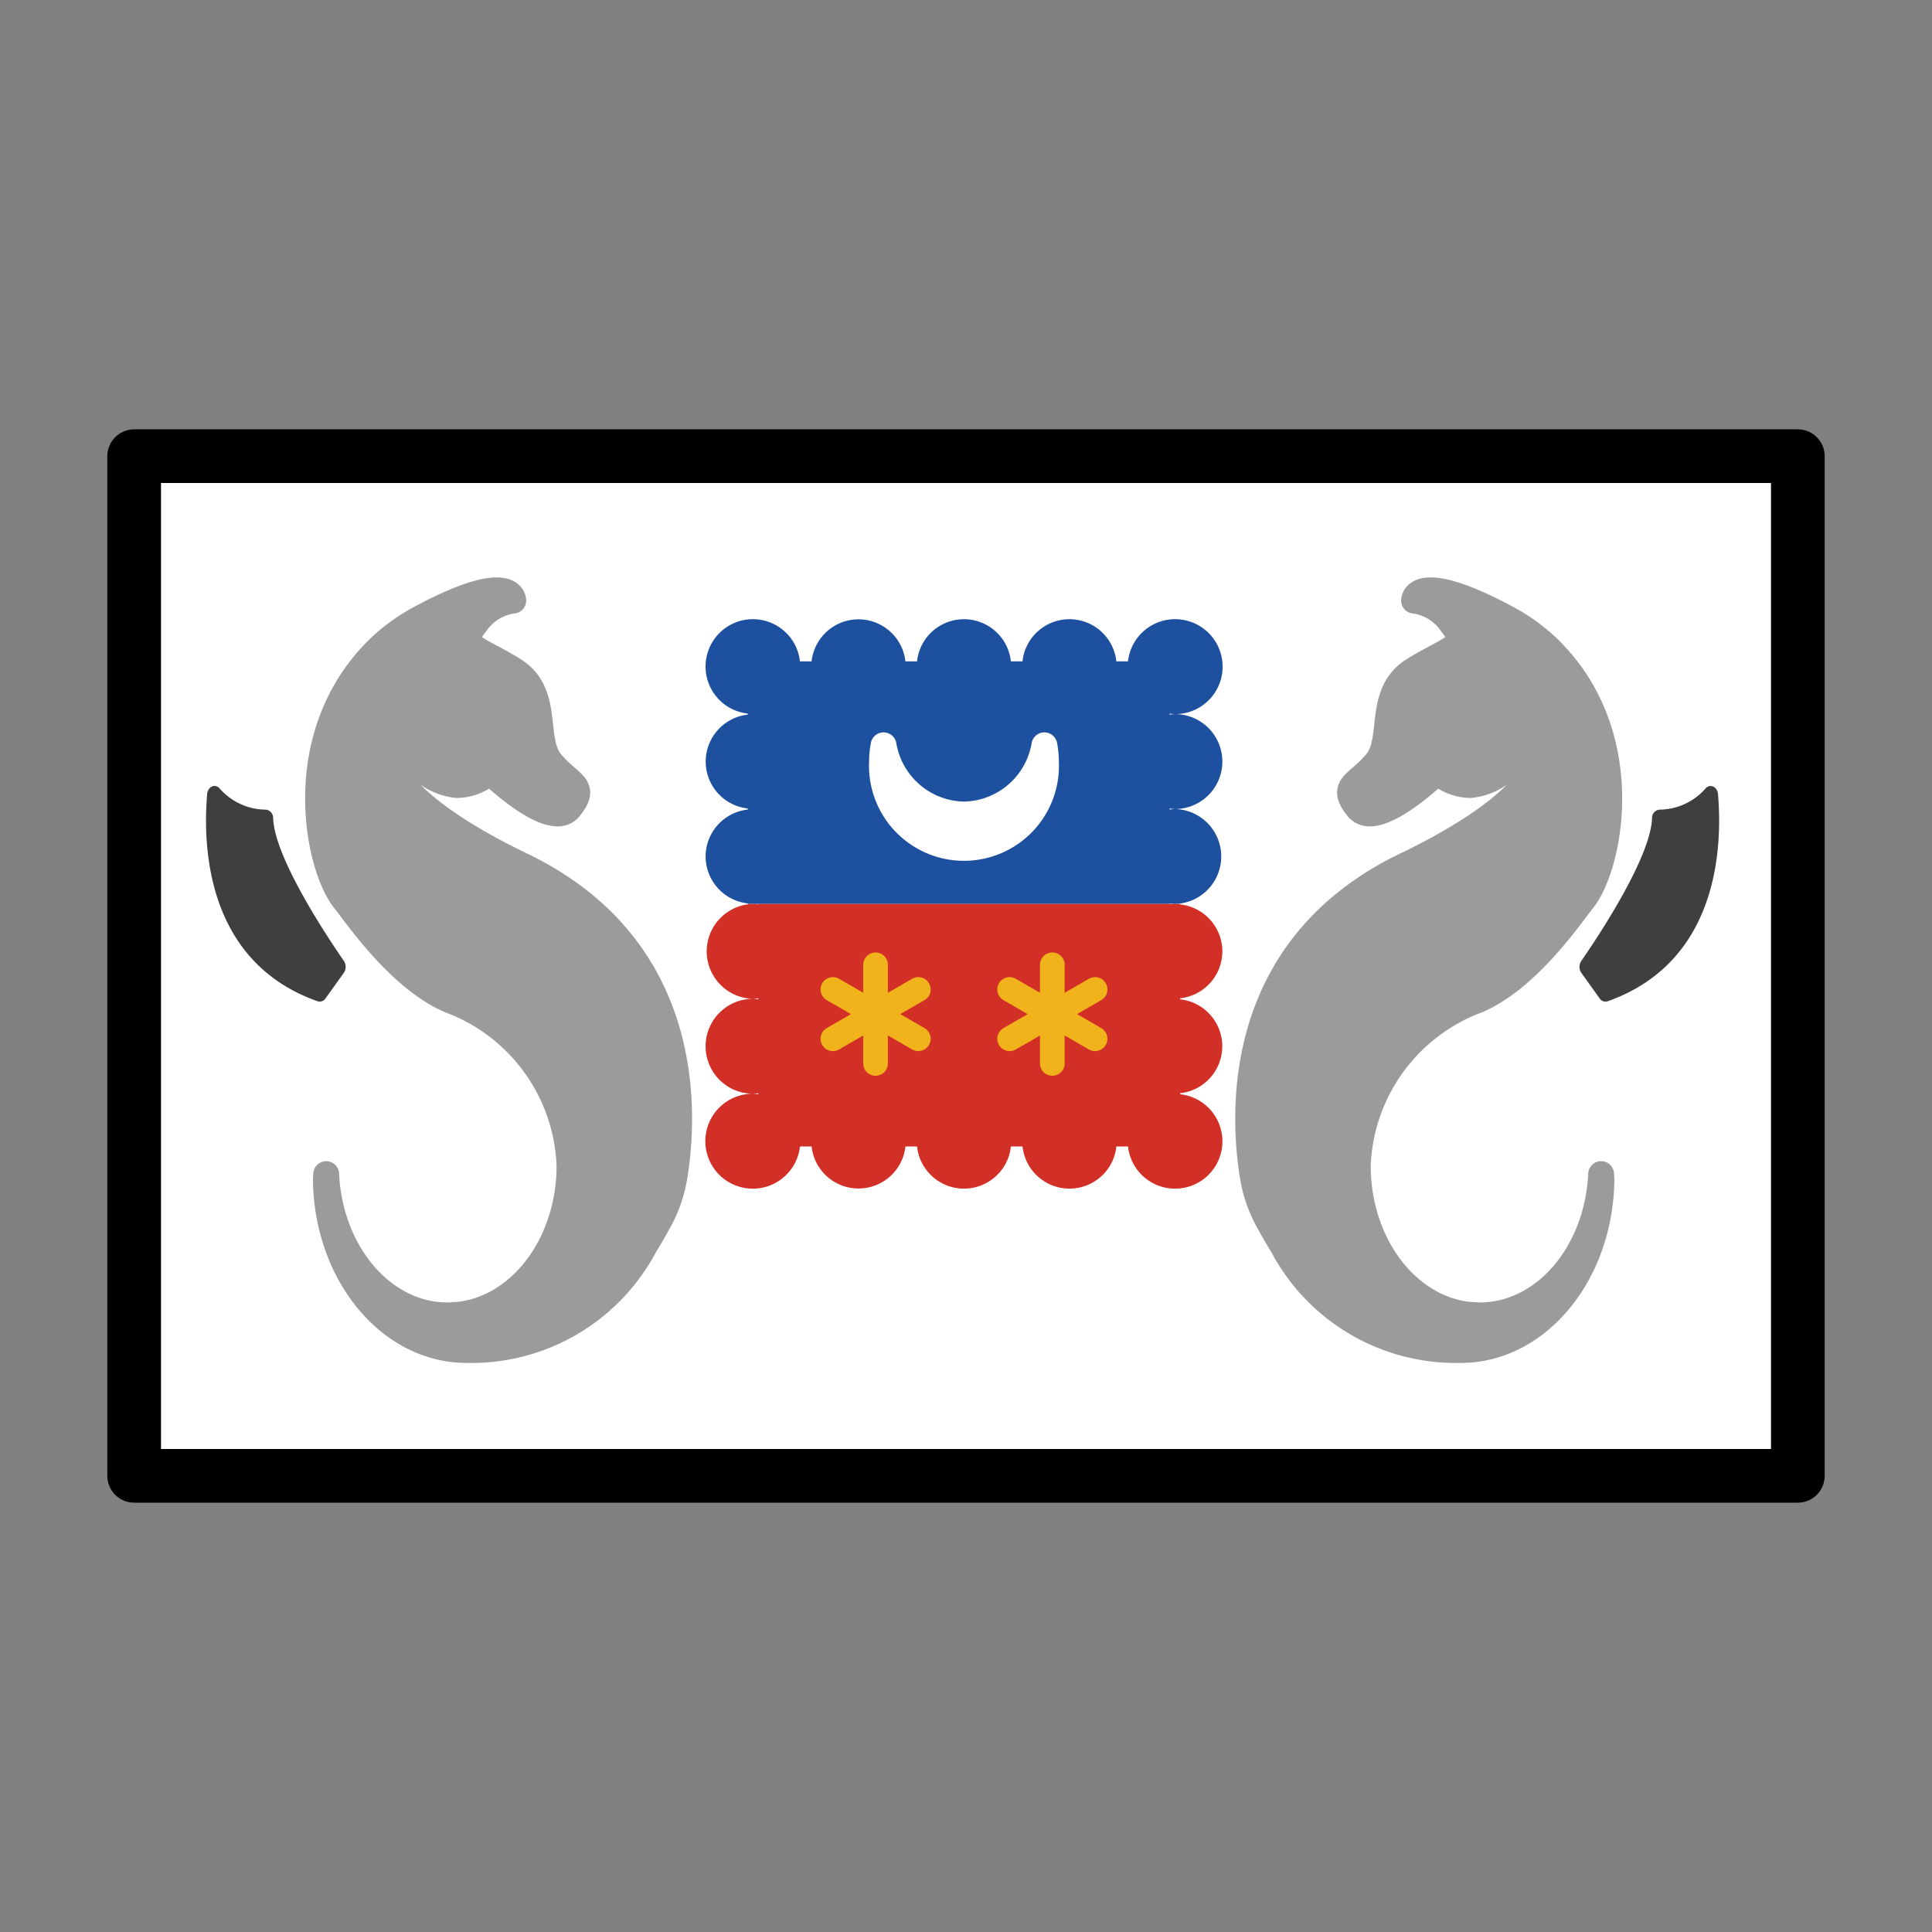 <svg id="emoji" xmlns="http://www.w3.org/2000/svg" viewBox="0 0 72 72">
  <rect x="0" y="0" width="72" height="72" fill="#808080" stroke="none"/>
  <g id="color">
    <rect x="5" y="17" width="62" height="38" fill="#fff"/>
    <rect x="26.562" y="22.164" width="18.725" height="21.637" fill="#fff"/>
    <path d="M26.296,31.918a1.762,1.762,0,0,0,1.572,1.749v.02h15.72v-.02a1.743,1.743,0,0,0,.197.02,1.769,1.769,0,0,0,0-3.537,1.743,1.743,0,0,0-.197.02v-.04a1.743,1.743,0,0,0,.197.02,1.768,1.768,0,1,0,0-3.537,1.72,1.72,0,0,0-.197.02v-.04a1.72,1.72,0,0,0,.197.02,1.769,1.769,0,1,0-1.749-1.965h-.433a1.759,1.759,0,0,0-3.498,0H37.673a1.759,1.759,0,0,0-3.498,0h-.433a1.759,1.759,0,0,0-3.497,0h-.433a1.764,1.764,0,1,0-1.945,1.945v.04a1.759,1.759,0,0,0,0,3.497v.04A1.763,1.763,0,0,0,26.296,31.918Z" fill="#1e50a0"/>
    <path d="M45.553,35.455a1.762,1.762,0,0,0-1.572-1.749v-.02h-15.72v.02a1.743,1.743,0,0,0-.197-.02,1.769,1.769,0,0,0,0,3.537,1.72,1.72,0,0,0,.197-.02v.04a1.72,1.72,0,0,0-.197-.02,1.768,1.768,0,0,0,0,3.537,1.743,1.743,0,0,0,.197-.02v.04a1.743,1.743,0,0,0-.197-.02,1.769,1.769,0,1,0,1.749,1.965h.433a1.759,1.759,0,0,0,3.497,0h.433a1.759,1.759,0,0,0,3.498,0h.433a1.759,1.759,0,0,0,3.498,0h.433a1.764,1.764,0,1,0,1.945-1.945v-.04a1.759,1.759,0,0,0,0-3.497v-.04A1.762,1.762,0,0,0,45.553,35.455Z" fill="#d22f27"/>
    <path d="M35.924,30.355a3.095,3.095,0,0,1-2.996-2.58,3.353,3.353,0,0,0-.058.619,3.058,3.058,0,1,0,6.109,0,3.362,3.362,0,0,0-.058-.619A3.095,3.095,0,0,1,35.924,30.355Z" fill="#fff" stroke="#fff" stroke-linecap="round" stroke-linejoin="round" stroke-width="0.963"/>
    <g>
      <path d="M32.63,35.496h0a.459.459,0,0,1,.459.459v3.676a.459.459,0,0,1-.459.459h0a.46.46,0,0,1-.46-.46V35.955a.459.459,0,0,1,.459-.459Z" fill="#f1b31c"/>
      <path d="M32.63,35.496h0a.46.46,0,0,1,.46.46v3.676a.459.459,0,0,1-.459.459h0a.46.46,0,0,1-.46-.46V35.955A.459.459,0,0,1,32.63,35.496Z" transform="translate(-16.414 47.155) rotate(-60)" fill="#f1b31c"/>
      <path d="M32.63,35.496h0a.459.459,0,0,1,.459.459v3.676a.46.46,0,0,1-.46.46h0a.459.459,0,0,1-.459-.459V35.955a.46.46,0,0,1,.46-.46Z" transform="translate(16.217 84.948) rotate(-120.001)" fill="#f1b31c"/>
    </g>
    <g>
      <path d="M39.218,35.496h0a.459.459,0,0,1,.459.459v3.676a.459.459,0,0,1-.459.459h0a.46.46,0,0,1-.46-.46V35.955a.459.459,0,0,1,.459-.459Z" fill="#f1b31c"/>
      <path d="M39.218,35.496h0a.459.459,0,0,1,.459.459v3.676a.459.459,0,0,1-.459.459h0a.46.46,0,0,1-.46-.46V35.955a.46.46,0,0,1,.46-.46Z" transform="translate(-13.12 52.861) rotate(-60.001)" fill="#f1b31c"/>
      <path d="M39.218,35.496h0a.459.459,0,0,1,.459.459v3.676a.459.459,0,0,1-.459.459h0a.46.46,0,0,1-.46-.46V35.955a.46.46,0,0,1,.46-.46Z" transform="translate(26.098 90.653) rotate(-120)" fill="#f1b31c"/>
    </g>
    <path d="M55.07,37.272c1.904-.826,3.5-3.21,3.914-3.72,1.026-1.262,2.052-6.232-1.349-9.463a7.169,7.169,0,0,0-1.617-1.126c-3.321-1.749-3.321-.581-3.321-.581a1.998,1.998,0,0,1,1.397.859c.699.859,0,.859-1.397,1.719S51.999,27.538,51.3,28.397s-1.397.859-.699,1.719,2.964-1.348,2.964-1.348l.004-.004a1.834,1.834,0,0,0,1.223.492,2.313,2.313,0,0,0,2.075-2.323.503.503,0,0,1,.37.175c.697.857.07,2.768-4.855,5.138-6.378,3.069-6.079,9.216-5.696,11.582a5.166,5.166,0,0,0,.564,1.651c.182.334.369.657.557.964a7.307,7.307,0,0,0,6.636,3.867c2.855,0,5.177-2.81,5.238-6.304.001-.084-.007-.167-.012-.25C59.534,46.69,57.562,49.02,55.142,49.02c-.082,0-.161-.01-.242-.015-.068-.003-.135-.005-.203-.012-2.299-.275-4.096-2.658-4.096-5.558A6.847,6.847,0,0,1,55.07,37.272Z" fill="#9b9b9a" stroke="#9b9b9a" stroke-linecap="round" stroke-linejoin="round" stroke-width="0.963"/>
    <path d="M16.755,37.272c-1.904-.826-3.5-3.21-3.914-3.72-1.026-1.262-2.052-6.232,1.349-9.463a7.171,7.171,0,0,1,1.617-1.126c3.321-1.749,3.321-.581,3.321-.581a1.998,1.998,0,0,0-1.397.859c-.699.859,0,.859,1.397,1.719s.699,2.578,1.397,3.437,1.397.859.699,1.719-2.964-1.348-2.964-1.348l-.004-.004a1.834,1.834,0,0,1-1.223.492,2.313,2.313,0,0,1-2.075-2.323.503.503,0,0,0-.37.175c-.697.857-.069,2.768,4.855,5.138,6.378,3.069,6.079,9.216,5.696,11.582a5.166,5.166,0,0,1-.564,1.651c-.182.334-.369.657-.557.964a7.307,7.307,0,0,1-6.636,3.867c-2.855,0-5.177-2.81-5.238-6.304-.002-.084.007-.167.012-.25.136,2.935,2.108,5.265,4.527,5.265.082,0,.161-.01.242-.015.068-.003.135-.005.202-.012,2.299-.275,4.096-2.658,4.096-5.558A6.847,6.847,0,0,0,16.755,37.272Z" fill="#9b9b9a" stroke="#9b9b9a" stroke-linecap="round" stroke-linejoin="round" stroke-width="0.963"/>
    <path d="M12.816,35.812c-.579-.836-2.577-3.82-2.637-5.315a.309.309,0,0,0-.263-.324A2.309,2.309,0,0,1,8.2,29.401c-.164-.213-.455-.1-.48.192-.168,1.969-.024,6.256,4.115,7.721a.258.258,0,0,0,.295-.105l.68-.95A.4.4,0,0,0,12.816,35.812Z" fill="#3f3f3f"/>
    <path d="M58.93,35.812c.579-.836,2.577-3.82,2.637-5.315a.309.309,0,0,1,.263-.324,2.309,2.309,0,0,0,1.715-.771c.164-.213.455-.1.48.192.168,1.969.024,6.256-4.115,7.721a.258.258,0,0,1-.295-.105l-.68-.95A.4.4,0,0,1,58.93,35.812Z" fill="#3f3f3f"/>
  </g>
  <g id="line">
    <rect x="5" y="17" width="62" height="38" fill="none" stroke="#000" stroke-linecap="round" stroke-linejoin="round" stroke-width="2"/>
  </g>
</svg>
